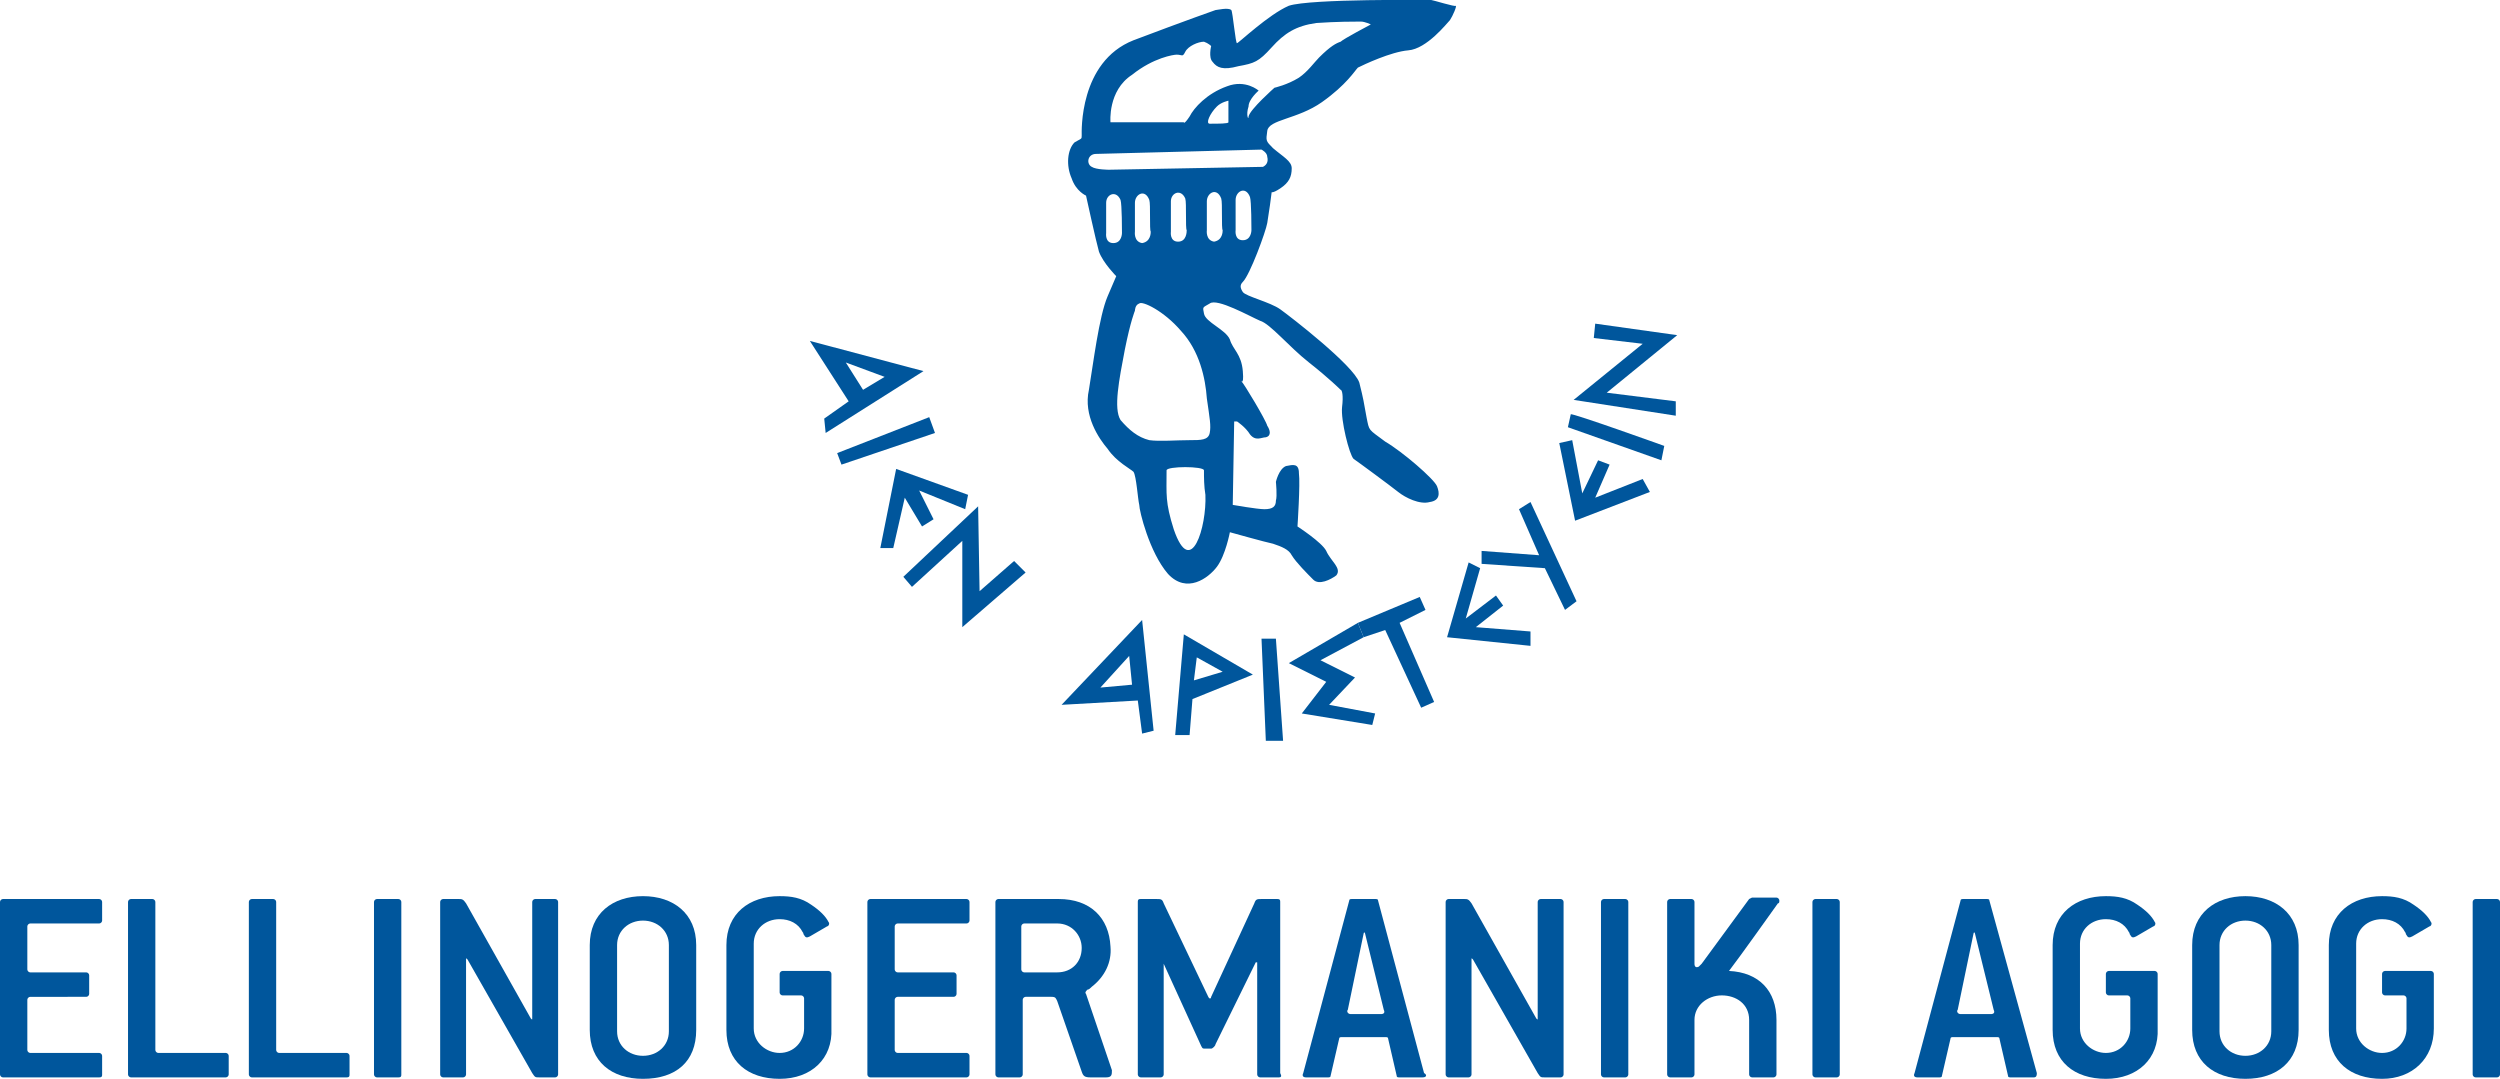 <svg id="Capa_1" xmlns="http://www.w3.org/2000/svg" viewBox="0 0 173.8 75"><style>.st0{fill-rule:evenodd;clip-rule:evenodd;fill:#00569C;} .st1{fill:#00569C;}</style><g id="XMLID_533_"><g id="XMLID_580_"><path id="XMLID_601_" class="st0" d="M75.2 9.4c0-.2-.2-5.1 3.6-6.6C82.5 1.4 84.5.7 84.5.7c.1 0 .9-.2 1.1 0 .1.1.3 2.4.4 2.3.1 0 2.2-2 3.6-2.6 1.5-.5 9.8-.4 9.9-.4.1 0 1.7.5 1.7.4.1 0-.2.7-.4 1-.2.2-1.6 2-2.9 2.1-1.2.1-3.1 1-3.5 1.2-.2.2-.8 1.2-2.5 2.4s-3.7 1.2-3.8 2c-.1.7-.1.7.4 1.2.7.6 1.3.9 1.3 1.4 0 .6-.2 1-.8 1.4-.6.4-.6.2-.6.3 0 .1-.2 1.5-.3 2.1-.1.6-1.2 3.6-1.7 4.1-.2.2-.2.4 0 .7.2.3 1.9.7 2.6 1.2.7.5 5.1 3.9 5.5 5.1.3 1.2.3 1.3.5 2.4.2 1 .1.8 1.3 1.7 1.2.7 3.4 2.6 3.6 3.1.2.5.2 1-.5 1.1-.7.2-1.7-.3-2.2-.7-.5-.4-2.8-2.1-3.1-2.3-.3-.3-.9-2.7-.8-3.6.1-.8 0-1.2-.1-1.2 0 0-.8-.8-2.2-1.9-1.4-1.1-2.7-2.7-3.4-2.9-.7-.3-3-1.6-3.5-1.2-.5.3-.5.2-.4.7.1.6 1.5 1.1 1.8 1.8.2.7.8 1 .9 2.2.1 1.2-.2.5-.1.7.2.2 1.7 2.7 1.8 3.1.2.3.3.7-.1.8-.3 0-.7.3-1.1-.2-.3-.5-.9-.9-.9-.9h-.2l-.1 5.8s1.7.3 2.2.3c.6 0 .8-.2.8-.6.1-.3 0-1.3 0-1.3s.2-.9.7-1.1c.5-.1.9-.2.9.5.1.7-.1 3.7-.1 3.7s1.7 1.1 2 1.7c.3.7 1.1 1.2.7 1.7-.4.3-1.2.7-1.6.3-.4-.4-1.2-1.2-1.5-1.7-.2-.4-.7-.6-1.3-.8-.5-.1-3-.8-3-.8s-.3 1.6-.9 2.4c-.6.8-2.1 1.9-3.4.5-1.3-1.5-2-4.4-2-4.8-.1-.4-.2-2-.4-2.3-.2-.2-1.2-.7-1.8-1.6-.6-.7-1.7-2.3-1.3-4.1.3-1.8.7-5.1 1.3-6.5l.6-1.4s-.9-.9-1.2-1.7c-.2-.7-.9-3.9-.9-3.9s-.7-.3-1-1.2c-.4-.9-.3-2 .2-2.5.5-.3.5-.2.5-.5zm1 1.3c-.6 0-.7.7-.3.9.3.2 1.2.2 1.2.2s10.4-.2 10.7-.2c.2-.1.4-.3.3-.7 0-.3-.4-.5-.4-.5l-11.5.3zm5.2 5.4s-.1.7.5.7.6-.7.6-.8c-.1-.1 0-1.9-.1-2.2-.3-.7-1-.4-1 .2v2.1zm4.5-.1s-.1.7.5.7.6-.7.6-.7c0-.1 0-2-.1-2.3-.3-.8-1-.4-1 .2V16zm-2 0s-.1.7.5.8c.6-.1.6-.7.6-.8-.1-.1 0-1.9-.1-2.2-.3-.8-1-.4-1 .2v2zm-7 .2s-.1.7.5.7.6-.7.6-.7c0-.1 0-2-.1-2.3-.3-.7-1-.4-1 .2v2.1zm2-.1s-.1.7.5.8c.6-.1.6-.7.6-.8-.1-.1 0-1.9-.1-2.2-.3-.8-1-.4-1 .2v2zm0 5.5s-.3.7-.7 2.7c-.4 2.1-.8 4.1-.3 4.9.6.7 1.2 1.2 2 1.4.7.1 1.9 0 2.8 0 .8 0 1.3 0 1.4-.5.1-.5 0-1-.2-2.4-.1-1.4-.5-3.3-1.8-4.7-1.2-1.4-2.7-2.1-2.9-1.9-.3.1-.3.5-.3.5zm2.2 11.1c0 1.7-.1 2.2.5 4.1 1.2 3.5 2.3-.2 2.2-2.4-.1-.6-.1-1.2-.1-1.7 0-.3-2.6-.3-2.6 0zM77.2 8.5h5.1s0 .2.4-.4c.3-.6 1.2-1.6 2.6-2.1 1.3-.5 2.2.3 2.2.3s-.7.6-.7 1.1c-.2.6 0 1 0 .7.1-.5 1.8-2 1.8-2s.9-.2 1.7-.7c.6-.4 1.1-1.1 1.4-1.4.8-.8 1.2-1 1.5-1.1.2-.2 2.1-1.2 2.1-1.2s-.4-.2-.7-.2c-.4 0-1.7 0-3.1.1-1.4.2-2.2.7-3.1 1.7-.9 1-1.2 1.1-2.3 1.3-1.1.3-1.5.1-1.8-.3-.3-.3-.1-1.1-.1-1.1s-.2-.2-.5-.3c-.4 0-1.1.3-1.3.7-.2.4-.2.2-.6.2-.2 0-1.6.2-3.1 1.4-1.7 1.1-1.5 3.3-1.5 3.3zM85.4 7s-.5.1-.8.4c-.5.5-.8 1.2-.5 1.2.6 0 1.3 0 1.3-.1V7z"/><path id="XMLID_598_" class="st0" d="M56.3 23.7l2.7 4.2-1.7 1.2.1 1 6.8-4.3-7.9-2.1zm2.5 1.5l2.7 1-1.5.9-1.2-1.9z"/><path id="XMLID_597_" class="st0" d="M58.2 31.5l6.4-2.5.4 1.1-6.5 2.2z"/><path id="XMLID_596_" class="st0" d="M61.2 38.1l1.1-5.5 5 1.8-.2 1-3.2-1.3 1 2-.8.5-1.2-2-.8 3.5z"/><path id="XMLID_595_" class="st0" d="M62.8 40.1l.6.7 3.5-3.2v6l4.4-3.8-.8-.8-2.4 2.1-.1-5.9z"/><path id="XMLID_594_" class="st0" d="M87.7 44.4l.3 7.1h1.2l-.5-7.1z"/><path id="XMLID_593_" class="st0" d="M94.4 43.3l-4.8 2.8 2.6 1.3-1.7 2.2 4.9.8.2-.8-3.2-.6 1.8-1.9-2.4-1.2 3-1.6z"/><path id="XMLID_592_" class="st0" d="M94.4 43.3l4.3-1.8.4.9-1.8.9 2.4 5.5-.9.4-2.5-5.4-1.5.5z"/><path id="XMLID_591_" class="st0" d="M102.1 39.1l-1.5 5.2 5.8.6v-1l-3.8-.3 1.9-1.5-.5-.7-2.1 1.6 1-3.5z"/><path id="XMLID_590_" class="st0" d="M103 38.3v.9l4.4.3 1.4 2.9.8-.6-3.2-6.9-.8.5 1.4 3.2z"/><path id="XMLID_589_" class="st0" d="M108.4 30.8l1.1 5.4 5.2-2-.5-.9-3.3 1.3 1-2.3-.8-.3-1.1 2.3-.7-3.7z"/><path id="XMLID_588_" class="st0" d="M109.2 28.8l-.2.9 6.5 2.3.2-1s-6.4-2.3-6.5-2.2z"/><path id="XMLID_587_" class="st0" d="M110.9 22.5l-.1 1 3.4.4-4.8 3.9 7.1 1.1v-1l-4.8-.6 4.9-4z"/><path id="XMLID_584_" class="st0" d="M73.8 49l5.6-5.9.8 7.7-.8.2-.3-2.3-5.3.3zm4.7-3.4l-2 2.2 2.2-.2-.2-2z"/><path id="XMLID_581_" class="st0" d="M81.7 51.1l.6-7 4.8 2.8-4.2 1.7-.2 2.5h-1zm1.5-5.4l-.2 1.6 2-.6-1.8-1z"/></g><g id="XMLID_534_"><path id="XMLID_578_" class="st1" d="M6.9 74.9H.2c-.1 0-.2-.1-.2-.2v-12c0-.1.1-.2.2-.2h6.7c.1 0 .2.1.2.2V64c0 .1-.1.2-.2.2H2.1c-.1 0-.2.1-.2.2v3c0 .1.1.2.2.2H6c.1 0 .2.1.2.2v1.3c0 .1-.1.2-.2.2H2.1c-.1 0-.2.1-.2.2V73c0 .1.1.2.2.2h4.8c.1 0 .2.1.2.2v1.3c0 .1 0 .2-.2.2z"/><path id="XMLID_576_" class="st1" d="M15.7 74.9H9.1c-.1 0-.2-.1-.2-.2v-12c0-.1.1-.2.2-.2h1.5c.1 0 .2.1.2.2V73c0 .1.1.2.2.2h4.7c.1 0 .2.1.2.2v1.3c0 .1-.1.2-.2.2z"/><path id="XMLID_574_" class="st1" d="M24.1 74.9h-6.6c-.1 0-.2-.1-.2-.2v-12c0-.1.1-.2.2-.2H19c.1 0 .2.1.2.2V73c0 .1.1.2.2.2h4.7c.1 0 .2.1.2.2v1.3c0 .1 0 .2-.2.2z"/><path id="XMLID_572_" class="st1" d="M27.7 74.9h-1.5c-.1 0-.2-.1-.2-.2v-12c0-.1.1-.2.2-.2h1.5c.1 0 .2.1.2.2v12c0 .1 0 .2-.2.2z"/><path id="XMLID_570_" class="st1" d="M38.6 74.9h-1.1c-.3 0-.3 0-.5-.3l-4.5-7.9c-.1-.1-.1-.1-.1 0v8c0 .1-.1.2-.2.2h-1.4c-.1 0-.2-.1-.2-.2v-12c0-.1.1-.2.2-.2h1.1c.2 0 .3 0 .5.3l4.5 8c.1.1.1.1.1 0v-8.1c0-.1.1-.2.2-.2h1.4c.1 0 .2.1.2.2v12c0 .1-.1.2-.2.2z"/><path id="XMLID_567_" class="st1" d="M44.7 75c-2.2 0-3.7-1.2-3.7-3.4v-5.9c0-2.2 1.6-3.4 3.7-3.4s3.7 1.2 3.7 3.4v5.9c0 2.2-1.4 3.4-3.7 3.4zm1.8-9.3c0-1-.8-1.7-1.8-1.7s-1.8.7-1.8 1.7v6c0 1 .8 1.7 1.8 1.7s1.8-.7 1.8-1.7v-6z"/><path id="XMLID_565_" class="st1" d="M54.2 75c-2.2 0-3.7-1.2-3.7-3.4v-5.9c0-2.2 1.6-3.4 3.7-3.4.8 0 1.5.1 2.2.6.6.4 1 .8 1.2 1.2.1.1 0 .3-.1.3l-1.2.7c-.2.1-.3.1-.4-.1-.1-.1 0-.1-.1-.2-.3-.6-.9-.9-1.6-.9-1 0-1.8.7-1.8 1.7v5.9c0 1 .9 1.7 1.8 1.7 1 0 1.7-.8 1.7-1.7v-2.1c0-.1-.1-.2-.2-.2h-1.3c-.1 0-.2-.1-.2-.2v-1.3c0-.1.1-.2.2-.2h3.2c.1 0 .2.1.2.2v3.8c.1 2.1-1.4 3.5-3.6 3.5z"/><path id="XMLID_563_" class="st1" d="M67.2 74.9h-6.7c-.1 0-.2-.1-.2-.2v-12c0-.1.1-.2.2-.2h6.7c.1 0 .2.1.2.2V64c0 .1-.1.2-.2.2h-4.8c-.1 0-.2.1-.2.2v3c0 .1.1.2.2.2h3.9c.1 0 .2.1.2.2v1.3c0 .1-.1.2-.2.2h-3.9c-.1 0-.2.1-.2.2V73c0 .1.1.2.2.2h4.8c.1 0 .2.1.2.2v1.3c0 .1-.1.2-.2.2z"/><path id="XMLID_560_" class="st1" d="M76.9 74.9h-1.1c-.4 0-.5-.1-.6-.4l-1.7-4.9c-.1-.2-.1-.3-.4-.3h-1.8c-.1 0-.2.1-.2.2v5.2c0 .1-.1.2-.2.2h-1.5c-.1 0-.2-.1-.2-.2v-12c0-.1.1-.2.2-.2h4.2c2.2 0 3.5 1.3 3.6 3.3.1 1.1-.4 2.1-1.3 2.8-.1.1-.2.2-.3.2-.1.1-.2.2-.1.3l1.8 5.3c0 .3 0 .5-.4.5zm-3.4-10.7h-2.3c-.1 0-.2.1-.2.2v3c0 .1.1.2.2.2h2.3c1 0 1.7-.7 1.7-1.7 0-.9-.7-1.7-1.7-1.7z"/><path id="XMLID_558_" class="st1" d="M88.9 74.9h-1.3c-.1 0-.2-.1-.2-.2v-7.8h-.1l-2.8 5.7c0 .1-.2.3-.3.3h-.4c-.2 0-.2 0-.3-.2L80.9 67v7.7c0 .1-.1.2-.2.2h-1.4c-.1 0-.2-.1-.2-.2v-12c0-.2.1-.2.2-.2h1.1c.3 0 .4 0 .5.3l3.1 6.5c.1.2.2.1.2 0l3-6.5c.1-.3.2-.3.5-.3h1.1c.2 0 .2.1.2.2v11.9c.1.2.1.3-.1.3z"/><path id="XMLID_555_" class="st1" d="M98.9 74.9h-1.6c-.1 0-.2 0-.2-.1l-.6-2.6c0-.1-.1-.1-.2-.1h-3c-.1 0-.2 0-.2.1l-.6 2.6c0 .1-.1.1-.2.1h-1.5c-.2 0-.3-.1-.2-.3l3.2-12c0-.1.1-.1.2-.1h1.6c.1 0 .2 0 .2.1l3.2 12c.2.1.2.3-.1.3zm-4-10c0-.1-.1-.1-.1 0l-1.1 5.3c-.1.1 0 .3.2.3H96c.2 0 .3-.1.2-.3l-1.3-5.3z"/><path id="XMLID_553_" class="st1" d="M108.5 74.9h-1.1c-.3 0-.3 0-.5-.3l-4.5-7.9c-.1-.1-.1-.1-.1 0v8c0 .1-.1.2-.2.2h-1.4c-.1 0-.2-.1-.2-.2v-12c0-.1.1-.2.2-.2h1.1c.2 0 .3 0 .5.3l4.5 8c.1.1.1.1.1 0v-8.1c0-.1.1-.2.2-.2h1.4c.1 0 .2.1.2.2v12c0 .1-.1.2-.2.2z"/><path id="XMLID_551_" class="st1" d="M113 74.9h-1.5c-.1 0-.2-.1-.2-.2v-12c0-.1.1-.2.2-.2h1.5c.1 0 .2.1.2.2v12c0 .1-.1.2-.2.2z"/><path id="XMLID_549_" class="st1" d="M123.6 62.8s-2.7 3.8-3.4 4.7c2.1.1 3.3 1.4 3.3 3.4v3.8c0 .1-.1.2-.2.2h-1.5c-.1 0-.2-.1-.2-.2v-3.8c0-1.1-.9-1.7-1.9-1.7-1 0-1.9.7-1.9 1.7v3.8c0 .1-.1.2-.2.2h-1.5c-.1 0-.2-.1-.2-.2v-12c0-.1.1-.2.2-.2h1.5c.1 0 .2.1.2.2V67c0 .2.1.3.3.2l.2-.2 3.3-4.5.2-.1h1.7c.1 0 .2.1.2.2s0 .2-.1.2z"/><path id="XMLID_547_" class="st1" d="M127.7 74.9h-1.5c-.1 0-.2-.1-.2-.2v-12c0-.1.1-.2.2-.2h1.5c.1 0 .2.1.2.2v12c0 .1-.1.2-.2.2z"/><path id="XMLID_544_" class="st1" d="M141.4 74.9h-1.6c-.1 0-.2 0-.2-.1l-.6-2.6c0-.1-.1-.1-.2-.1h-3c-.1 0-.2 0-.2.1l-.6 2.6c0 .1-.1.1-.2.1h-1.5c-.2 0-.3-.1-.2-.3l3.2-12c0-.1.1-.1.2-.1h1.6c.1 0 .2 0 .2.1l3.3 12c0 .1 0 .3-.2.3zm-4.1-10c0-.1-.1-.1-.1 0l-1.1 5.3c-.1.1 0 .3.2.3h2.1c.2 0 .3-.1.2-.3l-1.3-5.3z"/><path id="XMLID_542_" class="st1" d="M146.4 75c-2.2 0-3.7-1.2-3.7-3.4v-5.9c0-2.2 1.6-3.4 3.7-3.4.8 0 1.5.1 2.2.6.6.4 1 .8 1.2 1.2.1.1 0 .3-.1.3l-1.2.7c-.2.1-.3.1-.4-.1-.1-.1 0-.1-.1-.2-.3-.6-.9-.9-1.6-.9-1 0-1.8.7-1.8 1.7v5.9c0 1 .9 1.7 1.8 1.7 1 0 1.7-.8 1.7-1.7v-2.1c0-.1-.1-.2-.2-.2h-1.3c-.1 0-.2-.1-.2-.2v-1.3c0-.1.1-.2.2-.2h3.2c.1 0 .2.1.2.2v3.8c.1 2.1-1.4 3.5-3.6 3.5z"/><path id="XMLID_539_" class="st1" d="M156.1 75c-2.2 0-3.7-1.2-3.7-3.4v-5.9c0-2.2 1.6-3.4 3.7-3.4s3.7 1.2 3.7 3.4v5.9c0 2.2-1.5 3.4-3.7 3.4zm1.8-9.3c0-1-.8-1.7-1.8-1.7s-1.8.7-1.8 1.7v6c0 1 .8 1.7 1.8 1.7s1.8-.7 1.8-1.7v-6z"/><path id="XMLID_537_" class="st1" d="M165.6 75c-2.2 0-3.7-1.2-3.7-3.4v-5.9c0-2.2 1.6-3.4 3.7-3.4.8 0 1.5.1 2.2.6.6.4 1 .8 1.2 1.2.1.1 0 .3-.1.3l-1.2.7c-.2.1-.3.1-.4-.1-.1-.1 0-.1-.1-.2-.3-.6-.9-.9-1.6-.9-1 0-1.8.7-1.8 1.7v5.9c0 1 .9 1.7 1.8 1.7 1 0 1.7-.8 1.7-1.7v-2.1c0-.1-.1-.2-.2-.2h-1.3c-.1 0-.2-.1-.2-.2v-1.3c0-.1.1-.2.2-.2h3.2c.1 0 .2.1.2.2v3.8c0 2.1-1.5 3.5-3.6 3.5z"/><path id="XMLID_535_" class="st1" d="M173.6 74.9h-1.5c-.1 0-.2-.1-.2-.2v-12c0-.1.1-.2.2-.2h1.5c.1 0 .2.1.2.2v12c0 .1-.1.2-.2.2z"/></g></g></svg>